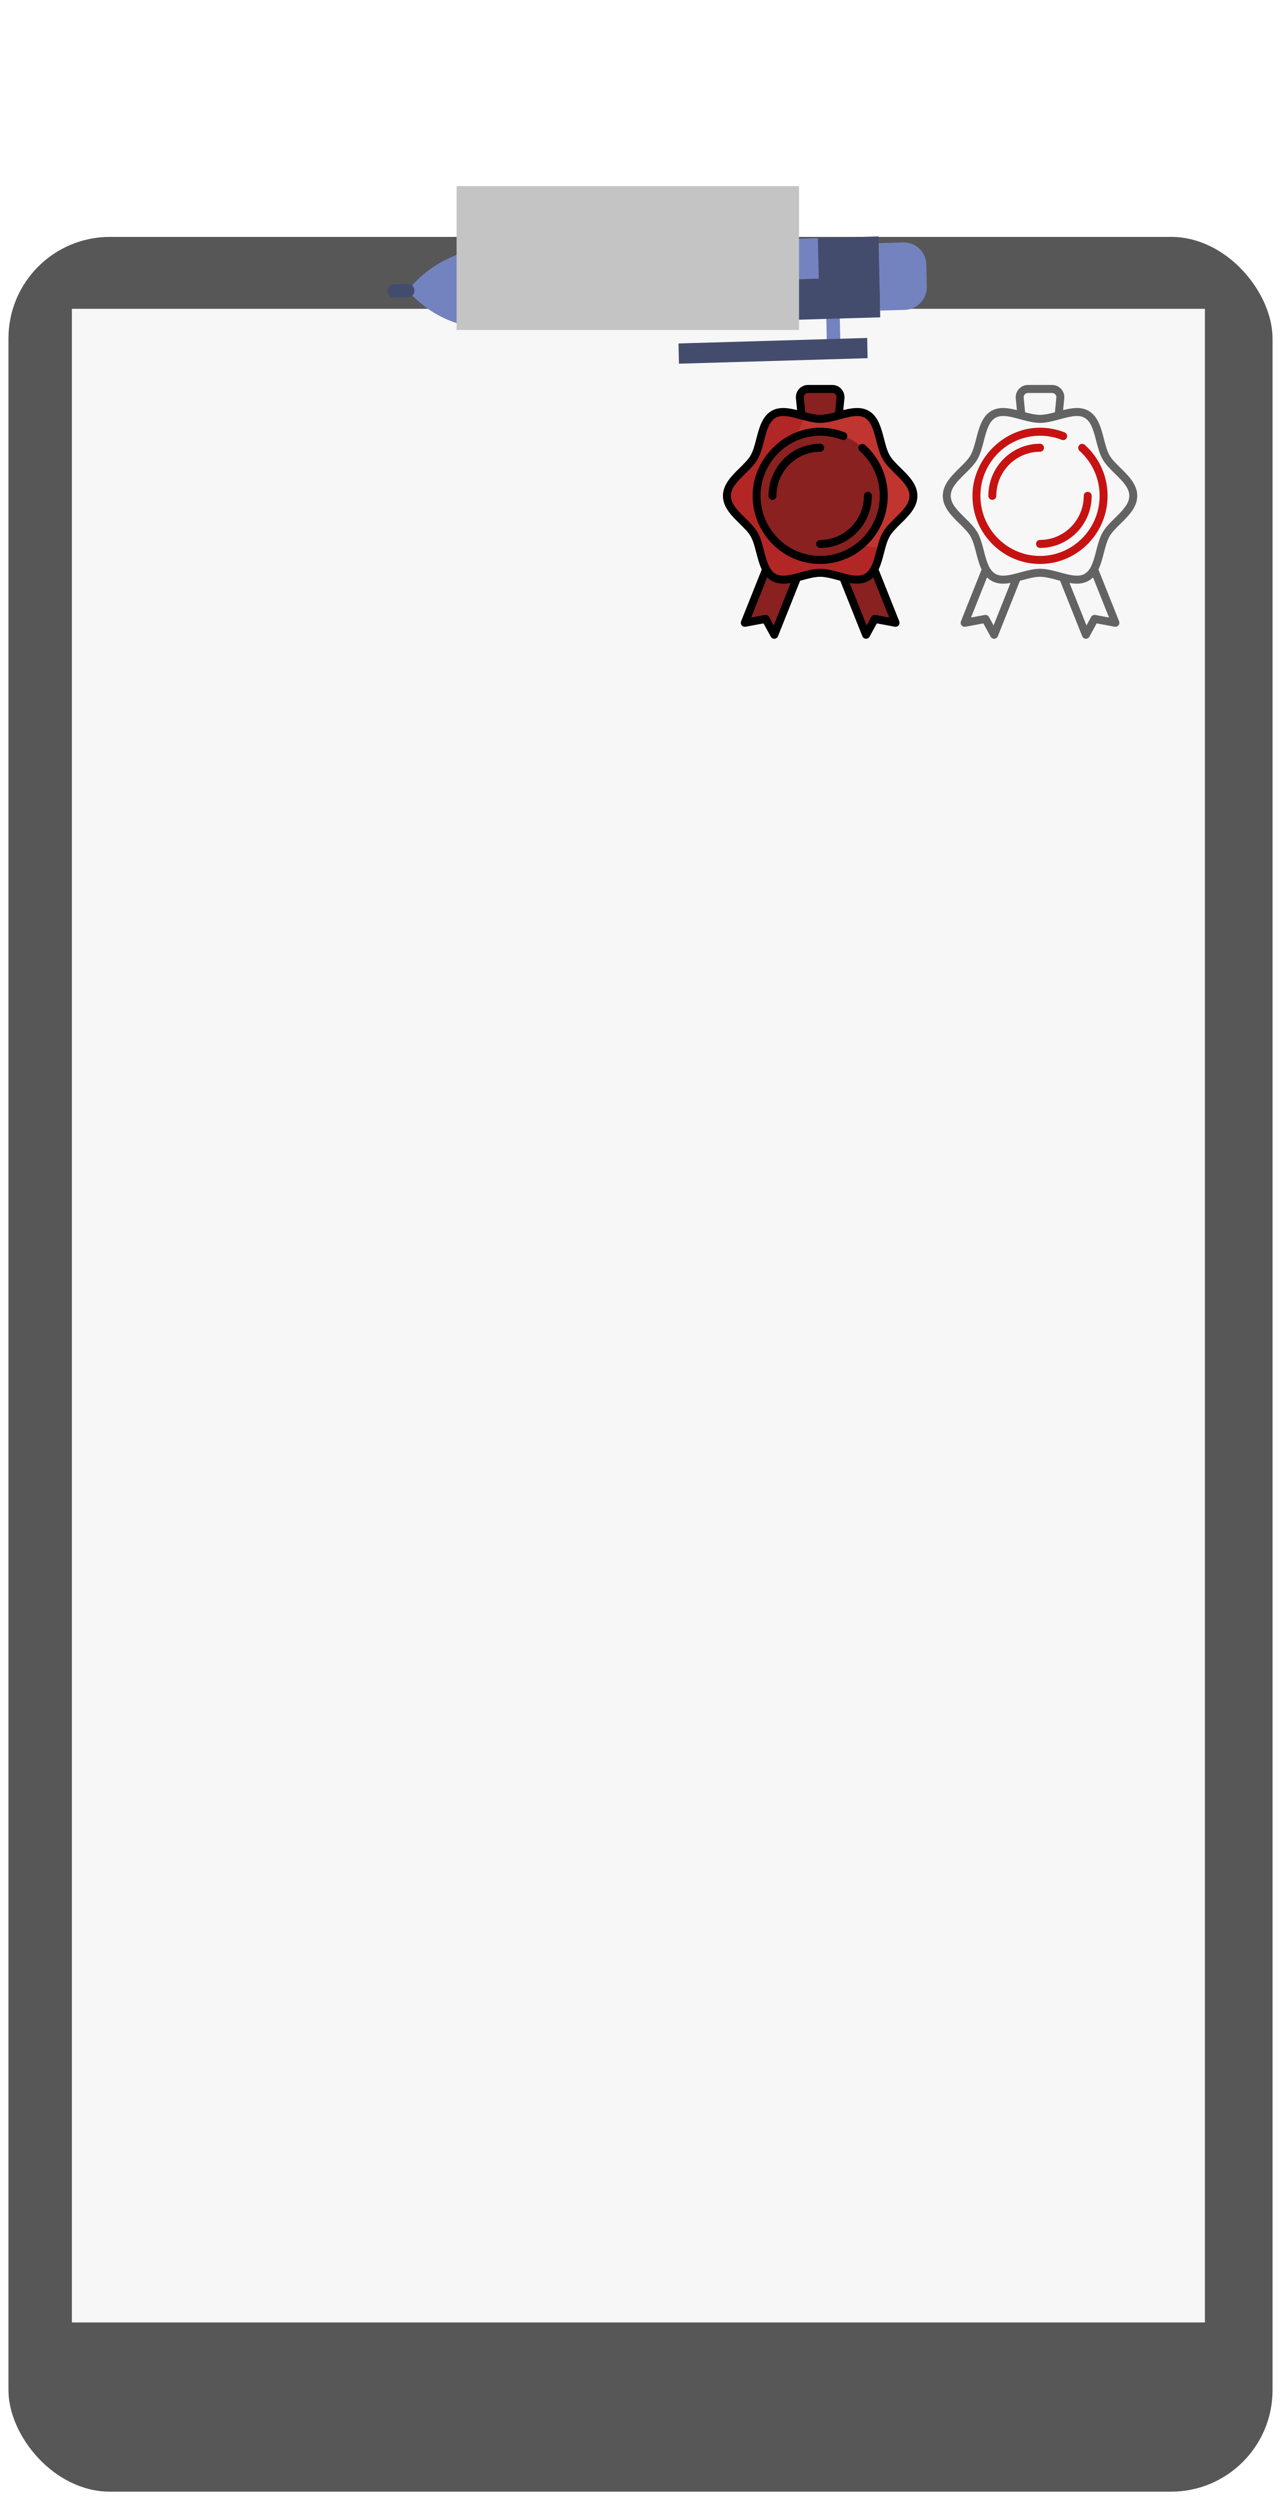<svg width="303" height="591" viewBox="0 0 303 591" fill="none" xmlns="http://www.w3.org/2000/svg">
    <g filter="url(#filter0_dd)">
        <rect width="299" height="533" rx="24" transform="translate(2 54)" fill="#575757"/>
    </g>
    <g filter="url(#filter1_dd)">
        <rect width="268" height="476" transform="translate(17 71)" fill="#F7F7F7"/>
    </g>
    <path d="M4.956 6.6C4.549 6.6 4.143 6.443 3.833 6.131L0.466 2.733C-0.155 2.107 -0.155 1.095 0.466 0.469C1.085 -0.157 2.092 -0.157 2.711 0.469L6.079 3.867C6.7 4.493 6.7 5.505 6.079 6.131C5.769 6.443 5.362 6.6 4.956 6.6Z" transform="translate(197.003 73.084) rotate(43.569)" fill="#7383BF"/>
    <path d="M0.109 86.041C-0.603 78.15 2.198 70.349 7.756 64.745L71.966 -1.06978e-07L85.439 13.585L21.229 78.331C15.671 83.934 7.935 86.758 0.109 86.041Z" transform="translate(155.665 6.284) rotate(43.569)" fill="#434C6D"/>
    <path d="M11.228 17.009L-1.74218e-06 5.688L4.071 1.583C6.164 -0.528 9.556 -0.528 11.647 1.583L15.34 5.305C17.409 7.393 17.409 10.776 15.34 12.862L11.228 17.009Z" transform="translate(211.761 53.358) rotate(43.569)" fill="#7383BF"/>
    <path d="M3.368 35.095L-2.09955e-06 31.699L31.438 7.43215e-07L34.805 3.396L3.368 35.095Z" transform="translate(182.34 58.223) rotate(43.569)" fill="#434C6D"/>
    <path d="M6.737 53.21L4.13209e-07 46.416L46.035 2.13956e-07L52.77 6.793L6.737 53.21Z" transform="translate(160.109 24.575) rotate(43.569)" fill="#7383BF"/>
    <path d="M0.109 21.563C7.935 22.28 15.671 19.456 21.229 13.852L21.494 13.587C18.636 12.211 15.948 10.364 13.582 7.978C11.216 5.592 9.383 2.882 8.02 -9.00867e-08L7.756 0.267C2.198 5.871 -0.603 13.671 0.109 21.563Z" transform="translate(111.225 53.002) rotate(43.569)" fill="#7383BF"/>
    <path d="M1.588 5.467C1.182 5.467 0.775 5.31 0.466 4.997C-0.155 4.371 -0.155 3.359 0.466 2.733L2.711 0.469C3.332 -0.157 4.335 -0.157 4.956 0.469C5.577 1.095 5.577 2.107 4.956 2.733L2.711 4.997C2.401 5.31 1.995 5.467 1.588 5.467Z" transform="translate(94.768 64.897) rotate(43.569)" fill="#434C6D"/>
    <g filter="url(#filter2_d)">
        <rect width="81" height="34" transform="translate(108 49)" fill="#C4C4C4"/>
    </g>
    <path d="M4.873 7.2C3.746 7.2 2.548 6.943 1.096 6.557L0.423 6.378L0.01 2.215C-0.047 1.641 0.133 1.09 0.517 0.663C0.901 0.235 1.427 4.47034e-10 1.999 4.47034e-10H7.747C8.319 4.47034e-10 8.846 0.235 9.23 0.663C9.613 1.09 9.793 1.642 9.736 2.215L9.323 6.378L8.65 6.557C7.198 6.943 6 7.2 4.873 7.2Z" transform="translate(189.127 91.884)" fill="#892121"/>
    <path d="M4.997 12.514L-1.41947e-08 13.45L5.867 1.43051e-07L12.554 1.853L7.087 16.342L4.997 12.514Z" transform="translate(176.067 133.858)" fill="#892121"/>
    <path d="M1.73175e-06 2.407L7.28 -6.86644e-07L13.04 14.431L8.043 13.496L5.953 17.324L1.73175e-06 2.407Z" transform="translate(198.894 132.876)" fill="#892121"/>
    <path d="M30.845 39.76C29.511 39.76 28.072 39.369 26.549 38.955C25.061 38.55 23.523 38.133 22.122 38.133C20.722 38.133 19.184 38.55 17.696 38.955C16.173 39.369 14.734 39.76 13.4 39.76C12.482 39.76 11.716 39.573 11.058 39.19C9.147 38.076 8.526 35.677 7.868 33.138C7.489 31.675 7.097 30.163 6.433 29.006C5.801 27.905 4.723 26.848 3.681 25.826C1.871 24.051 -1.27752e-07 22.216 -1.27752e-07 19.88C-1.27752e-07 17.543 1.871 15.709 3.681 13.934C4.724 12.911 5.802 11.854 6.433 10.754C7.097 9.597 7.489 8.084 7.868 6.622C8.526 4.082 9.147 1.684 11.058 0.57C11.716 0.186 12.482 -1.07288e-08 13.4 -1.07288e-08C14.734 -1.07288e-08 16.173 0.391 17.697 0.805C19.184 1.209 20.722 1.627 22.123 1.627C23.523 1.627 25.061 1.209 26.549 0.805C28.072 0.391 29.511 0 30.845 0C31.763 0 32.529 0.187 33.187 0.57C35.098 1.684 35.719 4.082 36.377 6.622C36.756 8.085 37.148 9.597 37.812 10.754C38.444 11.854 39.522 12.912 40.564 13.934C42.374 15.708 44.245 17.544 44.245 19.88C44.245 22.216 42.374 24.051 40.564 25.826C39.522 26.848 38.444 27.906 37.812 29.006C37.148 30.163 36.756 31.675 36.377 33.138C35.719 35.677 35.098 38.076 33.187 39.19C32.529 39.573 31.763 39.76 30.845 39.76Z" transform="translate(171.877 97.331)" fill="#C13530"/>
    <path d="M32.777 31.753C31.377 31.753 29.838 32.172 28.351 32.576C26.827 32.99 25.389 33.381 24.054 33.381C23.136 33.381 22.37 33.194 21.712 32.811C19.801 31.697 19.18 29.298 18.522 26.759C18.143 25.296 17.752 23.784 17.087 22.627C16.456 21.526 15.378 20.469 14.335 19.447C12.525 17.672 10.654 15.837 10.654 13.501C10.654 11.164 12.525 9.33 14.335 7.555C15.378 6.532 16.456 5.475 17.087 4.375C17.641 3.411 18.005 2.2 18.33 0.976C18.119 0.919 17.907 0.862 17.697 0.805C16.173 0.391 14.735 -1.07288e-08 13.4 -1.07288e-08C12.482 -1.07288e-08 11.716 0.186 11.058 0.57C9.147 1.684 8.526 4.082 7.868 6.622C7.489 8.085 7.097 9.597 6.433 10.754C5.802 11.854 4.724 12.911 3.681 13.934C1.871 15.708 -6.38761e-08 17.543 -6.38761e-08 19.88C-6.38761e-08 22.216 1.871 24.051 3.681 25.826C4.724 26.848 5.802 27.905 6.433 29.006C7.097 30.163 7.489 31.675 7.868 33.138C8.526 35.677 9.147 38.075 11.058 39.19C11.716 39.573 12.482 39.76 13.4 39.76C14.734 39.76 16.173 39.369 17.697 38.955C19.184 38.55 20.722 38.133 22.123 38.133C23.523 38.133 25.061 38.55 26.549 38.955C28.072 39.369 29.511 39.76 30.845 39.76C31.764 39.76 32.529 39.573 33.187 39.19C35.098 38.075 35.719 35.677 36.377 33.138C36.441 32.894 36.504 32.649 36.569 32.405C35.283 32.062 33.979 31.753 32.777 31.753Z" transform="translate(171.877 97.331)" fill="#B22626"/>
    <path d="M15.104 30.442C6.775 30.442 -2.48407e-07 23.614 -2.48407e-07 15.221C-2.48407e-07 6.828 6.775 5.00678e-08 15.104 5.00678e-08C23.432 5.00678e-08 30.207 6.828 30.207 15.221C30.207 23.614 23.432 30.442 15.104 30.442Z" transform="translate(178.896 101.989)" fill="#892121"/>
    <path d="M42.053 19.63C41.007 18.605 40.02 17.636 39.449 16.642C38.844 15.589 38.484 14.2 38.103 12.729C37.429 10.126 36.732 7.434 34.504 6.135C32.709 5.089 30.588 5.411 28.462 5.947L28.736 3.187C28.817 2.374 28.551 1.56 28.007 0.954C27.462 0.347 26.685 0 25.874 0H20.126C19.315 0 18.538 0.347 17.993 0.954C17.449 1.56 17.183 2.374 17.264 3.187L17.538 5.947C15.412 5.411 13.291 5.089 11.496 6.135C9.268 7.434 8.571 10.126 7.897 12.729C7.516 14.2 7.156 15.589 6.551 16.642C5.98 17.636 4.992 18.605 3.947 19.631C2.097 21.445 8.51681e-08 23.501 8.51681e-08 26.21C8.51681e-08 28.92 2.097 30.976 3.947 32.791C4.993 33.816 5.98 34.785 6.551 35.779C7.156 36.832 7.516 38.221 7.897 39.692C8.248 41.048 8.606 42.428 9.183 43.623L4.295 55.871C4.167 56.192 4.223 56.557 4.44 56.825C4.657 57.092 5.002 57.219 5.339 57.156L9.601 56.358L11.321 59.509C11.487 59.813 11.803 60 12.144 60C12.163 60 12.182 59.999 12.201 59.998C12.564 59.976 12.881 59.745 13.017 59.406L18.252 46.288C18.436 46.239 18.619 46.189 18.802 46.139C20.235 45.75 21.716 45.347 23 45.347C24.284 45.347 25.765 45.75 27.198 46.139C27.381 46.189 27.564 46.239 27.748 46.288L32.983 59.406C33.119 59.746 33.437 59.976 33.799 59.998C33.818 59.999 33.837 60 33.856 60C34.197 60 34.514 59.813 34.679 59.509L36.4 56.358L40.661 57.156C40.999 57.219 41.343 57.092 41.56 56.825C41.778 56.557 41.833 56.192 41.705 55.871L36.817 43.623C37.394 42.428 37.752 41.048 38.103 39.692C38.484 38.222 38.844 36.832 39.448 35.779C40.019 34.785 41.007 33.816 42.053 32.791C43.903 30.976 46 28.92 46 26.21C46 23.501 43.903 21.445 42.053 19.63ZM19.387 2.225C19.578 2.012 19.841 1.895 20.126 1.895H25.874C26.159 1.895 26.421 2.012 26.613 2.225C26.804 2.438 26.894 2.713 26.865 2.999L26.521 6.464C25.306 6.787 24.083 7.074 23 7.074C21.917 7.074 20.694 6.787 19.479 6.464L19.135 2.998C19.106 2.713 19.196 2.438 19.387 2.225ZM12.012 56.845L10.92 54.845C10.725 54.487 10.324 54.296 9.925 54.37L6.678 54.978L10.465 45.488C10.768 45.791 11.109 46.06 11.496 46.286C12.356 46.787 13.291 46.974 14.266 46.974C14.839 46.974 15.426 46.909 16.019 46.806L12.012 56.845ZM39.322 54.978L36.075 54.37C35.676 54.296 35.275 54.487 35.08 54.845L33.988 56.845L29.981 46.805C31.583 47.085 33.138 47.082 34.504 46.286C34.892 46.059 35.232 45.791 35.535 45.488L39.322 54.978ZM40.742 31.432C39.651 32.503 38.522 33.609 37.821 34.831C37.089 36.105 36.68 37.686 36.284 39.214C35.681 41.543 35.111 43.743 33.562 44.646C32.088 45.505 29.95 44.925 27.687 44.31C26.136 43.888 24.533 43.453 23 43.453C21.467 43.453 19.864 43.888 18.313 44.31C16.05 44.925 13.913 45.505 12.438 44.646C10.889 43.743 10.319 41.543 9.716 39.214C9.32 37.686 8.911 36.105 8.179 34.831C7.478 33.609 6.349 32.503 5.258 31.433C3.521 29.729 1.88 28.12 1.88 26.211C1.88 24.301 3.521 22.692 5.258 20.989C6.349 19.918 7.478 18.812 8.179 17.59C8.911 16.316 9.32 14.735 9.716 13.207C10.319 10.878 10.889 8.678 12.438 7.775C12.973 7.464 13.594 7.341 14.277 7.341C15.479 7.341 16.87 7.719 18.313 8.111C19.864 8.533 21.467 8.968 23 8.968C24.533 8.968 26.136 8.533 27.687 8.111C29.95 7.496 32.088 6.916 33.562 7.775C35.111 8.678 35.681 10.878 36.284 13.207C36.68 14.735 37.089 16.316 37.821 17.59C38.522 18.812 39.651 19.918 40.742 20.988C42.479 22.692 44.12 24.301 44.12 26.21C44.12 28.12 42.479 29.729 40.742 31.432Z" transform="translate(171 91)" fill="black"/>
    <path d="M25.285 4.096C24.9 4.484 24.926 5.116 25.333 5.48C28.339 8.17 30.201 12.132 30.076 16.52C29.863 23.987 23.863 30.061 16.456 30.308C8.312 30.579 1.629 23.85 1.887 15.645C2.121 8.24 8.047 2.21 15.392 1.907C17.413 1.823 19.345 2.172 21.106 2.867C21.453 3.004 21.848 2.927 22.112 2.661L22.126 2.646C22.598 2.17 22.436 1.358 21.814 1.112C19.878 0.344 17.758 -0.054 15.54 0.006C7.158 0.235 0.084 7.493 0.001 15.943C-0.089 25.079 7.411 32.507 16.523 32.201C24.876 31.922 31.657 25.103 31.952 16.685C32.128 11.666 30.011 7.131 26.577 4.059C26.204 3.726 25.638 3.741 25.285 4.096Z" transform="translate(178.019 101.105)" fill="black"/>
    <path d="M13.161 0.947C13.161 0.424 12.74 2.86102e-08 12.221 2.86102e-08C5.482 2.86102e-08 6.81345e-07 5.525 6.81345e-07 12.316C6.81345e-07 12.839 0.421 13.263 0.94 13.263C1.459 13.263 1.88 12.839 1.88 12.316C1.88 6.57 6.519 1.895 12.221 1.895C12.74 1.895 13.161 1.47 13.161 0.947Z" transform="translate(181.779 104.895)" fill="black"/>
    <path d="M0.94 11.368C0.421 11.368 8.65876e-07 11.793 8.65876e-07 12.316C8.65876e-07 12.839 0.421 13.263 0.94 13.263C7.679 13.263 13.161 7.738 13.161 0.947C13.161 0.424 12.74 3.43322e-07 12.221 3.43322e-07C11.702 3.43322e-07 11.281 0.424 11.281 0.947C11.281 6.694 6.642 11.368 0.94 11.368Z" transform="translate(193.06 116.263)" fill="black"/>
    <path d="M42.053 19.63C41.007 18.605 40.02 17.636 39.449 16.642C38.844 15.589 38.484 14.2 38.103 12.729C37.429 10.126 36.732 7.434 34.504 6.135C32.709 5.089 30.588 5.411 28.462 5.947L28.736 3.187C28.817 2.374 28.551 1.56 28.007 0.954C27.462 0.347 26.685 0 25.874 0H20.126C19.315 0 18.538 0.347 17.993 0.954C17.449 1.56 17.183 2.374 17.264 3.187L17.538 5.947C15.412 5.411 13.291 5.089 11.496 6.135C9.268 7.434 8.571 10.126 7.897 12.729C7.516 14.2 7.156 15.589 6.551 16.642C5.98 17.636 4.992 18.605 3.947 19.631C2.097 21.445 8.51681e-08 23.501 8.51681e-08 26.21C8.51681e-08 28.92 2.097 30.976 3.947 32.791C4.993 33.816 5.98 34.785 6.551 35.779C7.156 36.832 7.516 38.221 7.897 39.692C8.248 41.048 8.606 42.428 9.183 43.623L4.295 55.871C4.167 56.192 4.223 56.557 4.44 56.825C4.657 57.092 5.002 57.219 5.339 57.156L9.601 56.358L11.321 59.509C11.487 59.813 11.803 60 12.144 60C12.163 60 12.182 59.999 12.201 59.998C12.564 59.976 12.881 59.745 13.017 59.406L18.252 46.288C18.436 46.239 18.619 46.189 18.802 46.139C20.235 45.75 21.716 45.347 23 45.347C24.284 45.347 25.765 45.75 27.198 46.139C27.381 46.189 27.564 46.239 27.748 46.288L32.983 59.406C33.119 59.746 33.437 59.976 33.799 59.998C33.818 59.999 33.837 60 33.856 60C34.197 60 34.514 59.813 34.679 59.509L36.4 56.358L40.661 57.156C40.999 57.219 41.343 57.092 41.56 56.825C41.778 56.557 41.833 56.192 41.705 55.871L36.817 43.623C37.394 42.428 37.752 41.048 38.103 39.692C38.484 38.222 38.844 36.832 39.448 35.779C40.019 34.785 41.007 33.816 42.053 32.791C43.903 30.976 46 28.92 46 26.21C46 23.501 43.903 21.445 42.053 19.63ZM19.387 2.225C19.578 2.012 19.841 1.895 20.126 1.895H25.874C26.159 1.895 26.421 2.012 26.613 2.225C26.804 2.438 26.894 2.713 26.865 2.999L26.521 6.464C25.306 6.787 24.083 7.074 23 7.074C21.917 7.074 20.694 6.787 19.479 6.464L19.135 2.998C19.106 2.713 19.196 2.438 19.387 2.225ZM12.012 56.845L10.92 54.845C10.725 54.487 10.324 54.296 9.925 54.37L6.678 54.978L10.465 45.488C10.768 45.791 11.109 46.06 11.496 46.286C12.356 46.787 13.291 46.974 14.266 46.974C14.839 46.974 15.426 46.909 16.019 46.806L12.012 56.845ZM39.322 54.978L36.075 54.37C35.676 54.296 35.275 54.487 35.08 54.845L33.988 56.845L29.981 46.805C31.583 47.085 33.138 47.082 34.504 46.286C34.892 46.059 35.232 45.791 35.535 45.488L39.322 54.978ZM40.742 31.432C39.651 32.503 38.523 33.609 37.821 34.831C37.089 36.105 36.68 37.686 36.284 39.214C35.681 41.543 35.111 43.743 33.562 44.646C32.088 45.505 29.95 44.925 27.687 44.31C26.136 43.888 24.533 43.453 23 43.453C21.467 43.453 19.864 43.888 18.313 44.31C16.05 44.925 13.913 45.505 12.438 44.646C10.889 43.743 10.319 41.543 9.716 39.214C9.32 37.686 8.911 36.105 8.179 34.831C7.478 33.609 6.349 32.503 5.258 31.433C3.521 29.729 1.88 28.12 1.88 26.211C1.88 24.301 3.521 22.692 5.258 20.989C6.349 19.918 7.478 18.812 8.179 17.59C8.911 16.316 9.32 14.735 9.716 13.207C10.319 10.878 10.889 8.678 12.438 7.775C12.973 7.464 13.594 7.341 14.277 7.341C15.479 7.341 16.87 7.719 18.313 8.111C19.864 8.533 21.467 8.968 23 8.968C24.533 8.968 26.136 8.533 27.687 8.111C29.95 7.497 32.088 6.916 33.562 7.775C35.111 8.678 35.681 10.879 36.284 13.207C36.68 14.736 37.089 16.316 37.821 17.591C38.522 18.812 39.651 19.919 40.742 20.989C42.479 22.692 44.12 24.301 44.12 26.211C44.12 28.12 42.479 29.729 40.742 31.432Z" transform="translate(223 91)" fill="#636363"/>
    <path d="M26.577 4.059C26.204 3.726 25.638 3.741 25.285 4.096C24.9 4.484 24.926 5.116 25.333 5.48C28.339 8.17 30.201 12.132 30.076 16.52C29.863 23.987 23.863 30.061 16.456 30.308C8.312 30.579 1.629 23.85 1.887 15.645C2.121 8.24 8.047 2.21 15.392 1.907C17.413 1.823 19.345 2.172 21.106 2.867C21.453 3.004 21.848 2.927 22.112 2.661L22.126 2.646C22.598 2.17 22.436 1.358 21.814 1.112C19.878 0.344 17.758 -0.054 15.54 0.006C7.158 0.235 0.084 7.493 0.001 15.943C-0.089 25.079 7.411 32.507 16.523 32.201C24.876 31.922 31.657 25.103 31.952 16.685C32.128 11.666 30.011 7.131 26.577 4.059Z" transform="translate(230.019 101.105)" fill="#C71212"/>
    <path d="M12.221 9.29831e-08C5.482 9.29831e-08 6.81345e-07 5.525 6.81345e-07 12.316C6.81345e-07 12.839 0.421 13.263 0.94 13.263C1.459 13.263 1.88 12.839 1.88 12.316C1.88 6.57 6.519 1.895 12.221 1.895C12.74 1.895 13.161 1.471 13.161 0.947C13.161 0.424 12.74 9.29831e-08 12.221 9.29831e-08Z" transform="translate(233.779 104.895)" fill="#C71212"/>
    <path d="M12.221 -6.15119e-07C11.701 -6.15119e-07 11.281 0.424 11.281 0.947C11.281 6.694 6.642 11.368 0.94 11.368C0.421 11.368 8.65876e-07 11.793 8.65876e-07 12.316C8.65876e-07 12.839 0.421 13.263 0.94 13.263C7.679 13.263 13.161 7.738 13.161 0.947C13.161 0.424 12.74 -6.15119e-07 12.221 -6.15119e-07Z" transform="translate(245.06 116.263)" fill="#C71212"/>
    <defs>
        <filter id="filter0_dd" x="0" y="52" width="303" height="539" filterUnits="userSpaceOnUse" color-interpolation-filters="sRGB">
            <feFlood flood-opacity="0" result="BackgroundImageFix"/>
            <feColorMatrix in="SourceAlpha" type="matrix" values="0 0 0 0 0 0 0 0 0 0 0 0 0 0 0 0 0 0 255 0"/>
            <feOffset dy="2"/>
            <feGaussianBlur stdDeviation="1"/>
            <feColorMatrix type="matrix" values="0 0 0 0 0 0 0 0 0 0 0 0 0 0 0 0 0 0 0.25 0"/>
            <feBlend mode="normal" in2="BackgroundImageFix" result="effect1_dropShadow"/>
            <feColorMatrix in="SourceAlpha" type="matrix" values="0 0 0 0 0 0 0 0 0 0 0 0 0 0 0 0 0 0 255 0"/>
            <feOffset/>
            <feGaussianBlur stdDeviation="1"/>
            <feColorMatrix type="matrix" values="0 0 0 0 0 0 0 0 0 0 0 0 0 0 0 0 0 0 0.12 0"/>
            <feBlend mode="normal" in2="effect1_dropShadow" result="effect2_dropShadow"/>
            <feBlend mode="normal" in="SourceGraphic" in2="effect2_dropShadow" result="shape"/>
        </filter>
        <filter id="filter1_dd" x="15" y="69" width="272" height="482" filterUnits="userSpaceOnUse" color-interpolation-filters="sRGB">
            <feFlood flood-opacity="0" result="BackgroundImageFix"/>
            <feColorMatrix in="SourceAlpha" type="matrix" values="0 0 0 0 0 0 0 0 0 0 0 0 0 0 0 0 0 0 255 0"/>
            <feOffset dy="2"/>
            <feGaussianBlur stdDeviation="1"/>
            <feColorMatrix type="matrix" values="0 0 0 0 0 0 0 0 0 0 0 0 0 0 0 0 0 0 0.25 0"/>
            <feBlend mode="normal" in2="BackgroundImageFix" result="effect1_dropShadow"/>
            <feColorMatrix in="SourceAlpha" type="matrix" values="0 0 0 0 0 0 0 0 0 0 0 0 0 0 0 0 0 0 255 0"/>
            <feOffset/>
            <feGaussianBlur stdDeviation="1"/>
            <feColorMatrix type="matrix" values="0 0 0 0 0 0 0 0 0 0 0 0 0 0 0 0 0 0 0.12 0"/>
            <feBlend mode="normal" in2="effect1_dropShadow" result="effect2_dropShadow"/>
            <feBlend mode="normal" in="SourceGraphic" in2="effect2_dropShadow" result="shape"/>
        </filter>
        <filter id="filter2_d" x="104" y="40" width="89" height="43" filterUnits="userSpaceOnUse" color-interpolation-filters="sRGB">
            <feFlood flood-opacity="0" result="BackgroundImageFix"/>
            <feColorMatrix in="SourceAlpha" type="matrix" values="0 0 0 0 0 0 0 0 0 0 0 0 0 0 0 0 0 0 255 0"/>
            <feOffset dy="-5"/>
            <feGaussianBlur stdDeviation="2"/>
            <feColorMatrix type="matrix" values="0 0 0 0 0 0 0 0 0 0 0 0 0 0 0 0 0 0 0.25 0"/>
            <feBlend mode="normal" in2="BackgroundImageFix" result="effect1_dropShadow"/>
            <feBlend mode="normal" in="SourceGraphic" in2="effect1_dropShadow" result="shape"/>
        </filter>
    </defs>
</svg>
